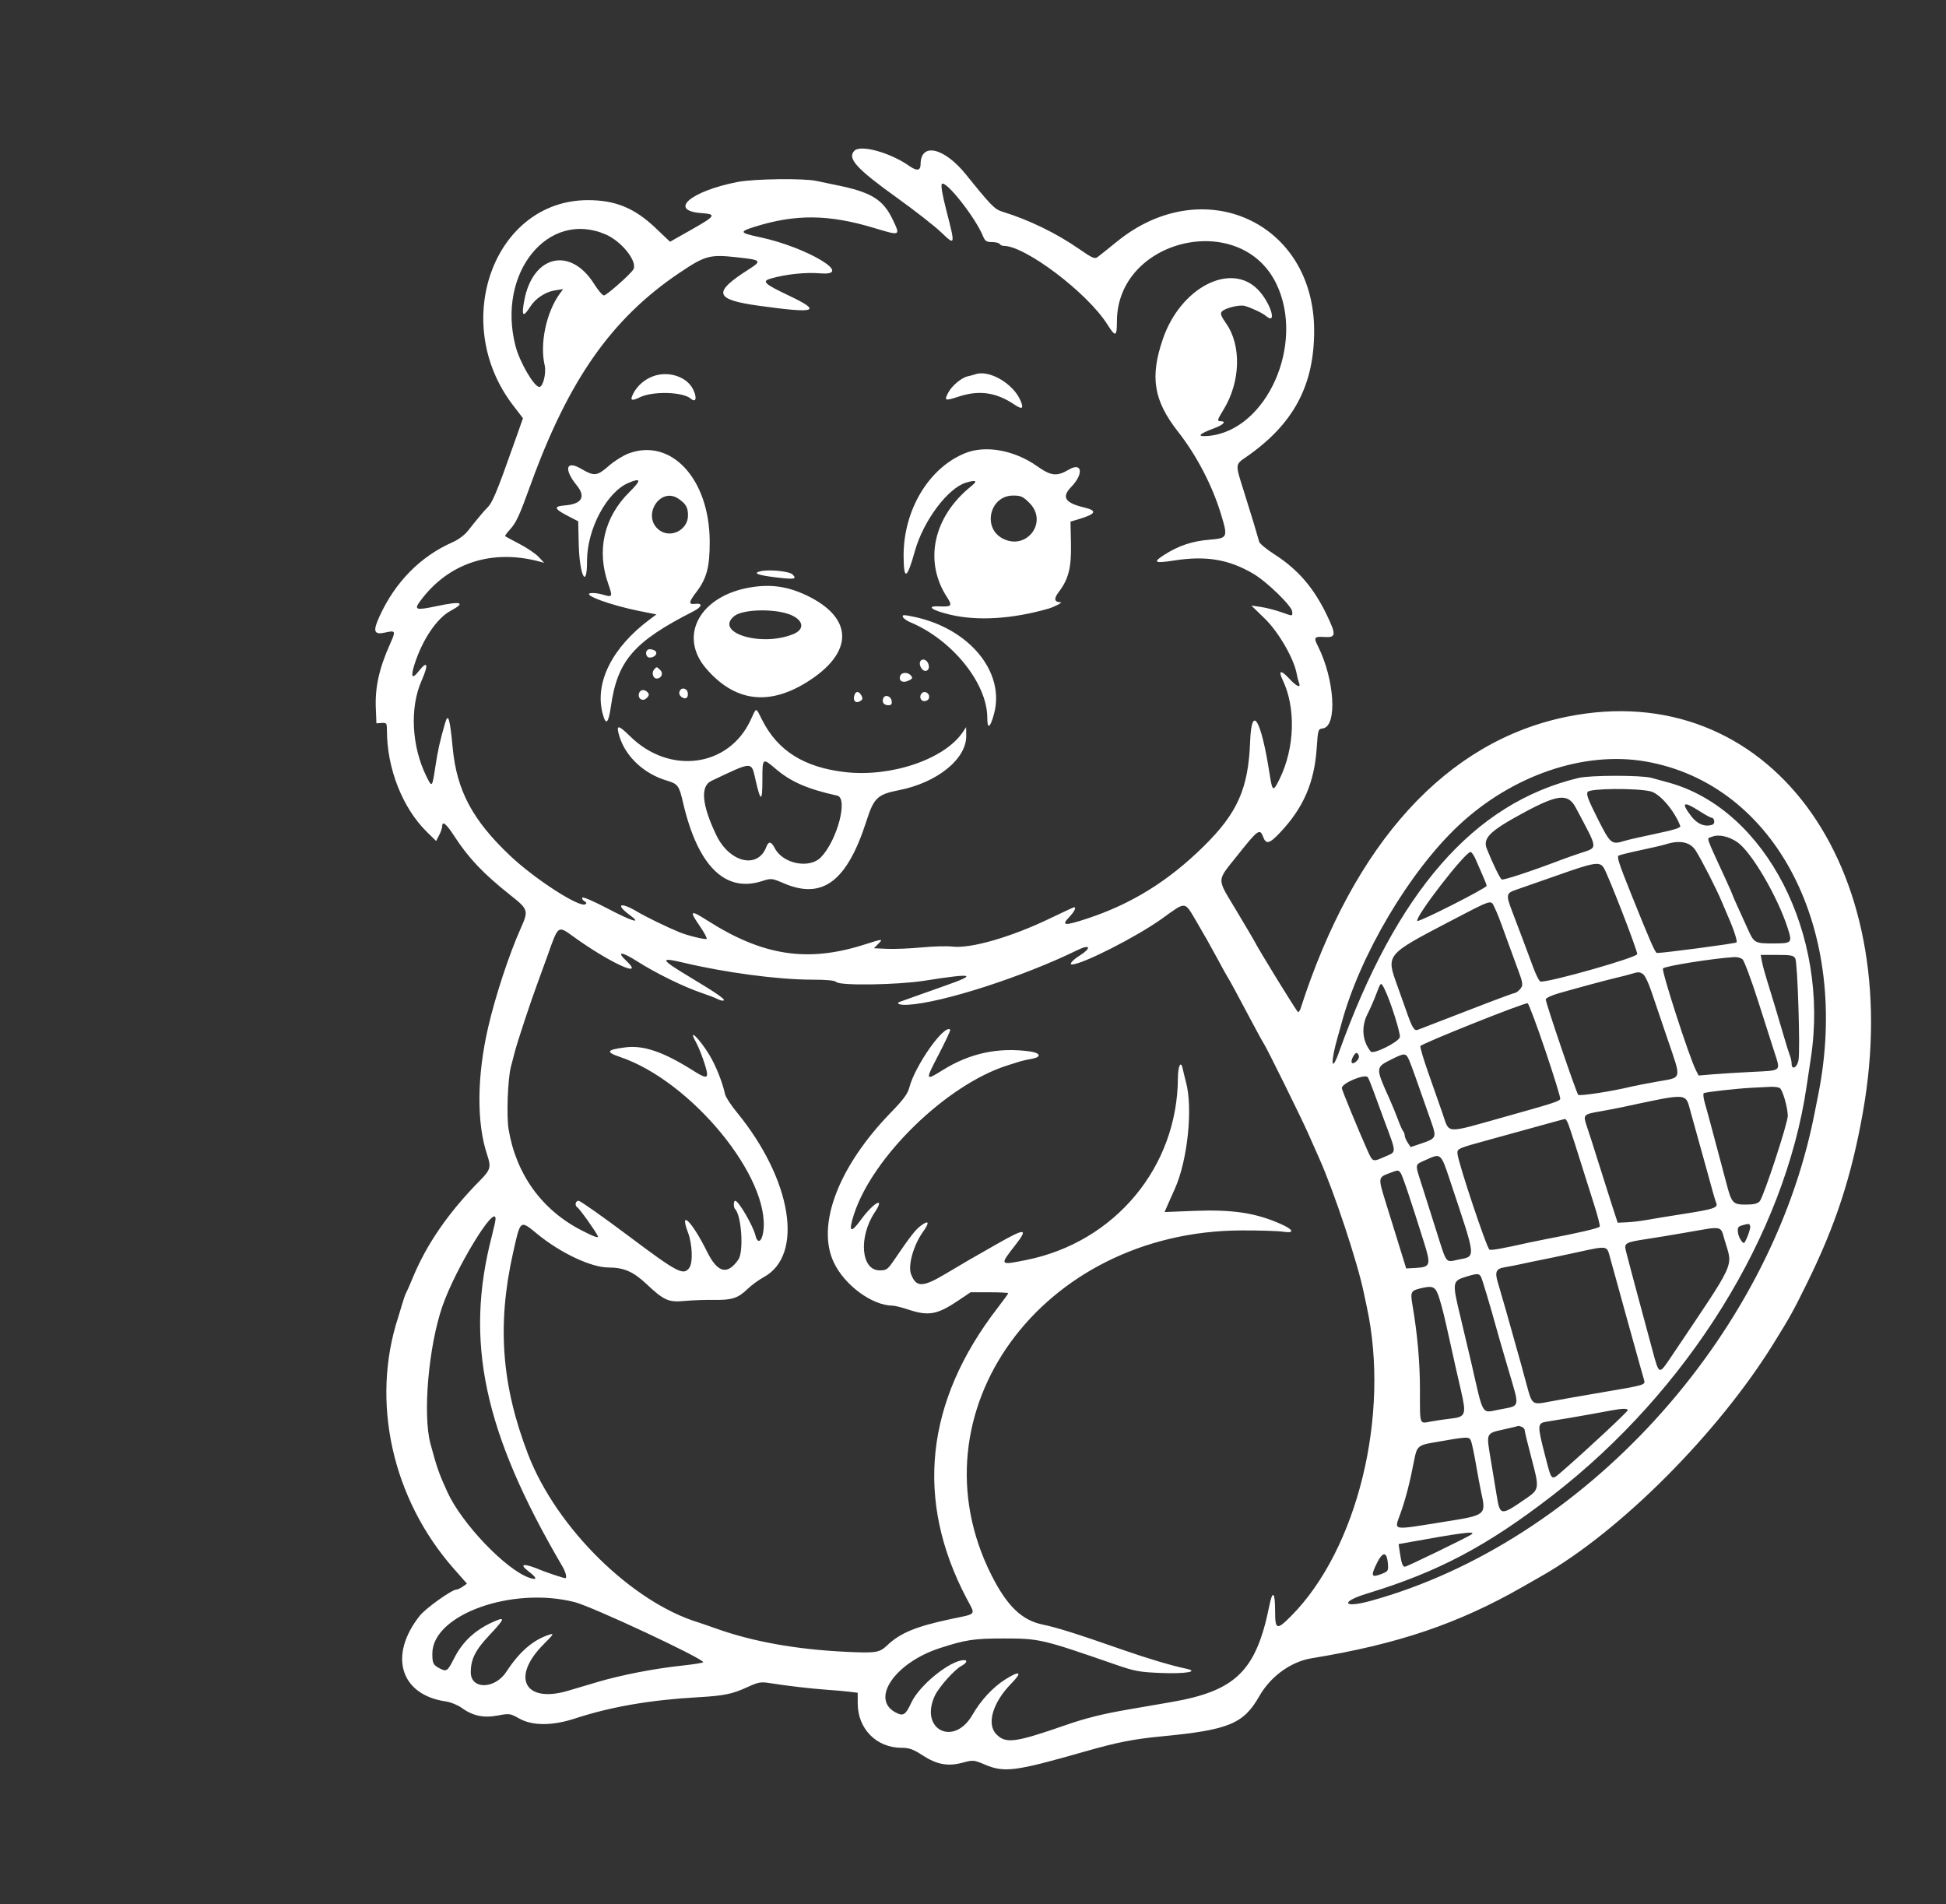 <svg id="svg" version="1.1" xmlns="http://www.w3.org/2000/svg" xmlns:xlink="http://www.w3.org/1999/xlink" width="400" height="391.435" viewBox="0, 0, 400,391.435"><rect x="0" y="0" width="400" height="391.435" fill="#333333" stroke="none"/><g id="svgg"><path id="path0" d="M175.612 30.991 C 174.104 32.553,176.042 34.680,184.485 40.736 C 188.062 43.301,192.091 46.453,193.438 47.740 C 196.380 50.552,196.390 50.511,194.534 43.291 C 193.679 39.963,193.358 38.062,193.608 37.806 C 194.392 37.003,200.399 44.589,201.986 48.388 C 202.481 49.573,202.736 49.755,203.900 49.755 C 204.638 49.755,205.352 49.931,205.485 50.147 C 205.618 50.362,205.997 50.539,206.326 50.539 C 210.757 50.539,223.505 60.189,227.573 66.623 C 229.297 69.351,229.577 69.270,229.583 66.046 C 229.613 49.111,254.896 43.096,262.314 58.259 C 268.349 70.594,260.420 88.485,248.425 89.596 C 245.854 89.834,246.315 89.234,249.657 87.992 C 251.461 87.322,252.129 86.582,250.930 86.582 C 250.122 86.582,250.176 86.352,251.488 84.220 C 254.991 78.527,255.218 71.005,252.024 66.472 C 251.029 65.060,250.798 64.451,251.112 64.072 C 251.729 63.329,254.815 62.560,255.885 62.884 C 257.397 63.341,259.504 64.344,260.210 64.942 C 262.655 67.015,261.141 62.129,258.517 59.478 C 252.893 53.796,242.654 59.141,239.037 69.648 C 236.334 77.498,237.125 82.339,242.157 88.749 C 245.919 93.542,249.162 99.750,250.928 105.538 C 252.441 110.497,252.387 110.620,248.573 110.936 C 245.019 111.231,242.236 112.169,239.276 114.068 C 236.887 115.601,237.301 115.833,241.313 115.211 C 247.904 114.188,252.567 114.966,257.613 117.928 C 260.451 119.594,265.622 124.645,265.622 125.751 C 265.622 126.705,265.852 126.701,263.258 125.794 C 262.080 125.382,260.238 124.916,259.165 124.757 L 257.214 124.468 259.995 127.170 C 262.815 129.910,265.979 135.389,266.533 138.492 C 266.648 139.138,266.862 139.976,267.008 140.353 C 267.462 141.527,266.506 141.113,264.996 139.481 C 263.273 137.619,262.686 137.743,263.655 139.766 C 266.394 145.480,266.141 153.738,263.032 160.093 C 261.683 162.849,261.544 162.774,260.949 158.962 C 259.207 147.812,257.264 144.611,256.966 152.400 C 256.594 162.134,254.378 167.115,247.344 174.031 C 240.150 181.105,232.594 185.791,223.567 188.777 C 218.840 190.341,218.069 190.294,219.744 188.544 C 220.829 187.412,221.292 186.484,220.774 186.484 C 220.672 186.484,218.422 187.526,215.774 188.800 C 207.816 192.629,199.514 195.020,195.744 194.569 C 194.637 194.436,191.792 194.514,189.422 194.741 C 187.052 194.968,183.879 195.098,182.370 195.030 L 179.628 194.907 180.509 194.025 C 181.609 192.926,181.503 192.931,177.677 194.152 C 165.973 197.890,156.781 196.475,145.353 189.177 C 141.871 186.953,141.626 187.142,143.836 190.345 C 144.745 191.663,145.383 192.848,145.252 192.979 C 145.027 193.204,141.358 192.310,139.667 191.618 C 137.056 190.549,132.762 188.459,130.930 187.365 C 127.560 185.352,126.396 185.836,129.362 188.017 C 132.131 190.053,129.996 189.432,124.766 186.680 C 122.105 185.280,119.826 184.300,119.701 184.502 C 119.576 184.703,119.765 185.031,120.120 185.230 C 120.573 185.484,120.631 185.676,120.314 185.872 C 119.100 186.622,109.874 180.654,104.790 175.830 C 97.115 168.547,93.892 162.487,93.058 153.771 C 92.468 147.609,92.128 146.470,91.507 148.580 C 90.487 152.042,89.992 154.241,89.509 157.449 C 88.834 161.932,88.821 161.947,87.653 159.588 C 84.607 153.437,84.196 145.493,86.637 139.961 C 88.157 136.514,87.891 135.629,86.043 137.990 C 84.718 139.683,84.383 139.165,85.173 136.646 C 86.773 131.553,89.764 127.093,92.605 125.563 C 95.830 123.826,94.897 123.504,89.771 124.586 C 85.428 125.503,85.024 125.368,86.431 123.471 C 92.177 115.727,101.071 112.798,110.872 115.422 L 111.851 115.685 110.720 114.474 C 110.098 113.808,108.335 112.611,106.802 111.814 C 105.270 111.017,103.940 110.301,103.848 110.223 C 103.756 110.144,104.128 109.597,104.674 109.007 C 106.104 107.462,106.649 106.296,109.111 99.510 C 116.898 78.051,125.724 65.487,139.581 56.136 C 144.945 52.516,145.866 52.266,151.518 52.889 C 156.575 53.446,156.694 53.583,153.771 55.453 C 146.440 60.142,146.866 61.579,155.962 62.842 C 167.775 64.483,169.089 64.056,162.247 60.803 C 157.005 58.310,156.480 57.802,158.543 57.221 C 161.633 56.351,165.611 55.937,168.551 56.181 C 175.844 56.786,165.904 50.817,156.179 48.752 C 152.031 47.871,151.898 47.636,154.992 46.656 C 163.469 43.969,170.339 44.031,179.738 46.879 C 185.090 48.501,185.106 48.494,183.516 45.168 C 181.496 40.945,179.076 39.477,171.691 37.998 C 170.454 37.750,168.703 37.385,167.799 37.187 C 165.201 36.617,154.931 36.753,151.616 37.401 C 141.894 39.301,137.274 43.304,144.222 43.806 C 147.335 44.031,147.110 44.382,141.998 47.274 L 137.727 49.690 134.773 46.882 C 130.434 42.757,126.493 41.134,120.834 41.140 C 101.552 41.164,92.389 66.256,105.444 83.288 L 107.496 85.966 105.899 90.485 C 101.922 101.740,101.204 103.436,99.920 104.603 C 99.582 104.911,97.470 107.454,96.205 109.078 C 95.523 109.954,94.233 110.918,93.034 111.448 C 86.422 114.372,81.262 119.596,78.031 126.636 C 76.581 129.797,76.841 130.541,79.209 130.009 C 81.325 129.534,81.383 129.668,80.200 132.313 C 77.935 137.377,77.074 141.238,77.248 145.544 L 77.375 148.678 78.452 148.604 C 79.468 148.535,79.530 148.625,79.533 150.171 C 79.546 157.957,82.734 166.068,87.705 170.959 L 89.646 172.869 90.268 171.664 C 90.611 171.002,90.891 170.187,90.891 169.853 C 90.891 168.625,91.733 169.312,93.416 171.912 C 96.309 176.384,99.390 179.622,104.938 184.019 C 108.605 186.925,108.674 187.148,107.034 190.818 C 104.642 196.172,101.827 204.727,100.339 211.166 C 98.026 221.173,97.947 230.815,100.125 237.330 C 100.985 239.905,100.840 240.436,98.678 242.627 C 92.191 249.202,87.691 255.716,84.823 262.684 C 84.202 264.192,83.582 265.602,83.445 265.818 C 83.309 266.033,82.968 267.003,82.689 267.973 C 82.410 268.942,82.037 270.176,81.860 270.715 C 76.173 288.050,80.585 308.039,93.279 322.444 L 95.987 325.517 95.115 326.128 C 94.635 326.464,94.040 326.738,93.793 326.738 C 92.872 326.738,87.484 330.589,86.284 332.105 C 79.799 340.292,82.271 348.377,91.672 349.732 C 92.640 349.871,94.086 350.459,94.885 351.038 C 97.173 352.696,99.409 353.169,102.338 352.616 C 104.726 352.166,104.864 352.186,106.760 353.252 C 109.421 354.749,113.545 354.749,118.119 353.252 C 125.547 350.822,133.549 349.434,143.389 348.867 C 148.886 348.551,150.488 348.222,153.682 346.760 C 155.851 345.766,156.409 345.662,158.102 345.936 C 161.557 346.494,166.627 347.089,169.833 347.311 C 171.557 347.431,173.717 347.622,174.633 347.735 L 176.298 347.942 176.306 350.171 C 176.326 355.374,180.181 359.256,185.328 359.256 C 186.891 359.256,187.680 359.539,189.636 360.803 C 192.598 362.718,194.832 363.125,197.886 362.307 C 200.025 361.734,200.164 361.746,202.397 362.688 C 206.464 364.403,208.616 364.126,222.919 360.039 C 229.672 358.110,232.955 357.461,238.786 356.903 C 252.581 355.583,255.603 354.338,258.853 348.636 C 261.171 344.567,265.357 341.540,269.627 340.844 C 287.320 337.959,299.759 333.746,313.026 326.143 C 314.427 325.340,316.190 324.333,316.944 323.903 C 333.084 314.715,353.152 294.583,364.571 276.124 C 368.043 270.511,368.505 269.677,371.378 263.859 C 377.296 251.872,380.565 241.886,382.921 228.599 C 391.975 177.546,363.208 139.045,322.177 147.300 C 297.380 152.289,278.332 173.139,267.318 207.346 C 267.197 207.723,266.972 208.031,266.818 208.031 C 266.601 208.031,258.661 195.121,257.786 193.346 C 257.679 193.127,256.048 190.367,254.163 187.212 C 250.002 180.249,249.974 181.342,254.455 175.696 C 258.549 170.539,258.965 170.239,259.621 171.977 C 260.247 173.635,260.908 173.471,263.142 171.107 C 267.920 166.048,270.174 160.844,270.648 153.771 C 270.903 149.969,270.940 149.849,271.890 149.727 C 274.936 149.337,274.346 139.605,270.860 132.732 C 269.996 131.029,270.161 130.803,272.171 130.930 C 274.637 131.087,274.705 130.536,272.730 126.418 C 270.052 120.833,266.798 117.055,262.026 113.988 C 260.371 112.925,258.931 111.744,258.825 111.365 C 258.220 109.192,256.724 104.265,255.577 100.668 C 253.914 95.450,253.912 95.478,256.037 94.016 C 265.818 87.287,270.126 79.322,270.123 67.973 C 270.117 45.630,247.291 35.295,229.620 49.633 C 227.811 51.101,226.017 52.535,225.633 52.820 C 225.021 53.275,224.558 53.077,221.870 51.213 C 217.100 47.904,211.523 45.194,205.969 43.485 C 204.456 43.019,203.633 42.175,198.572 35.891 C 194.063 30.293,189.226 29.201,189.226 33.780 C 189.226 35.083,188.451 35.203,186.936 34.134 C 183.018 31.368,176.890 29.668,175.612 30.991 M124.497 48.185 C 127.809 49.615,131.119 53.813,130.178 55.388 C 129.583 56.383,124.671 60.725,124.141 60.725 C 123.845 60.725,122.951 59.683,122.155 58.410 C 117.255 50.570,109.453 52.437,107.745 61.859 C 107.168 65.043,107.515 65.357,109.012 63.004 C 110.058 61.358,112.108 60.003,114.012 59.699 L 115.754 59.420 115.063 60.366 C 112.296 64.152,110.922 70.644,111.952 75.057 C 112.327 76.659,111.628 79.530,110.865 79.530 C 109.790 79.530,106.830 74.460,105.969 71.144 C 102.073 56.143,112.631 43.060,124.497 48.185 M134.243 77.337 C 132.492 77.987,131.018 79.263,130.198 80.840 C 129.427 82.323,129.743 82.519,131.524 81.657 C 134.207 80.358,140.366 80.530,141.998 81.949 C 143.083 82.892,143.330 81.701,142.415 79.933 C 141.098 77.386,137.332 76.189,134.243 77.337 M200.392 76.961 C 200.176 77.043,199.529 77.214,198.953 77.341 C 197.606 77.637,195.634 79.299,194.864 80.788 C 194.044 82.375,194.251 82.442,197.084 81.512 C 201.264 80.140,204.769 80.640,208.484 83.140 C 210.119 84.240,210.472 84.031,209.780 82.370 C 208.293 78.805,203.216 75.880,200.392 76.961 M129.089 93.254 C 128.012 93.670,126.220 94.807,125.108 95.781 C 122.721 97.871,122.131 97.933,119.480 96.370 C 116.336 94.516,115.822 96.405,118.556 99.772 C 120.484 102.146,119.578 103.625,116.032 103.892 C 113.771 104.062,113.911 104.593,116.580 105.975 L 118.850 107.150 118.959 111.848 C 119.108 118.271,120.666 121.378,120.666 115.252 C 120.666 108.772,124.726 101.140,129.174 99.260 C 131.823 98.140,131.874 98.669,129.358 101.161 C 124.152 106.319,122.587 113.122,125.024 120.010 C 125.975 122.699,125.914 122.820,123.919 122.222 C 123.081 121.971,121.962 121.831,121.432 121.911 C 119.486 122.205,125.535 124.424,131.529 125.614 L 134.931 126.290 133.577 127.298 C 125.798 133.089,122.177 140.342,123.883 146.718 C 124.551 149.216,125.069 148.729,125.585 145.118 C 126.920 135.772,130.324 131.859,142.513 125.663 C 144.335 124.737,144.521 123.922,142.865 124.122 C 141.488 124.288,141.549 123.772,143.155 121.669 C 145.272 118.896,145.905 116.478,145.880 111.263 C 145.818 98.372,137.885 89.863,129.089 93.254 M198.433 93.126 C 190.889 96.144,185.657 104.907,185.735 114.398 C 185.775 119.411,186.433 119.080,188.071 113.222 C 189.800 107.039,194.848 100.303,198.579 99.199 C 200.705 98.571,201.021 98.820,199.576 99.985 C 191.836 106.226,189.855 115.369,194.648 122.731 C 195.825 124.539,195.639 124.759,193.037 124.635 C 190.227 124.500,191.486 125.443,195.331 126.352 C 200.926 127.676,208.070 127.237,215.464 125.116 C 216.688 124.766,218.543 123.808,218.022 123.797 C 216.701 123.768,216.564 123.078,217.606 121.711 C 219.648 119.034,220.242 116.686,220.135 111.711 L 220.038 107.219 221.576 106.763 C 225.309 105.657,225.664 104.976,222.857 104.309 C 218.903 103.370,218.153 102.186,220.183 100.091 C 222.790 97.401,222.453 94.914,219.700 96.528 C 217.211 97.986,216.061 97.856,213.123 95.787 C 208.494 92.528,202.598 91.459,198.433 93.126 M139.482 102.529 C 140.994 103.571,141.404 104.289,141.418 105.915 C 141.443 108.945,137.809 110.771,135.449 108.915 C 131.828 106.066,135.705 99.925,139.482 102.529 M211.603 103.382 C 215.510 107.289,211.039 113.244,206.111 110.696 C 201.863 108.499,203.458 101.861,208.234 101.861 C 209.859 101.861,210.266 102.045,211.603 103.382 M156.415 117.394 C 154.650 117.780,155.615 118.200,159.311 118.654 C 163.328 119.148,163.886 119.056,162.898 118.068 C 162.264 117.434,158.177 117.009,156.415 117.394 M154.358 120.715 C 143.880 122.415,139.335 130.674,145.161 137.429 C 150.958 144.151,157.834 145.126,165.656 140.334 C 175.582 134.253,175.594 126.990,165.685 122.327 C 161.878 120.535,158.465 120.049,154.358 120.715 M162.684 126.449 C 165.196 127.574,165.392 129.363,163.109 130.317 C 156.579 133.045,146.744 130.084,150.909 126.644 C 152.702 125.162,159.556 125.049,162.684 126.449 M185.585 126.808 C 185.701 127.109,186.400 127.608,187.139 127.917 C 195.723 131.503,202.938 140.465,202.938 147.540 C 202.938 150.013,203.526 149.668,204.322 146.728 C 206.646 138.142,199.245 129.168,187.874 126.784 C 185.742 126.337,185.406 126.341,185.585 126.808 M133.301 133.484 C 132.507 133.769,132.711 135.162,133.547 135.162 C 134.710 135.162,135.376 134.125,134.501 133.675 C 134.110 133.473,133.570 133.388,133.301 133.484 M189.116 136.043 C 188.868 136.734,189.542 137.904,190.187 137.904 C 190.903 137.904,191.166 137.093,190.727 136.239 C 190.318 135.444,189.372 135.329,189.116 136.043 M134.419 137.658 C 133.893 138.292,134.245 139.471,134.960 139.471 C 135.947 139.471,136.416 138.431,135.735 137.750 C 134.973 136.988,134.976 136.988,134.419 137.658 M185.048 138.910 C 184.656 139.932,185.524 140.461,186.709 139.921 C 187.558 139.534,187.655 139.350,187.259 138.874 C 186.628 138.114,185.346 138.135,185.048 138.910 M139.695 142.086 C 139.524 142.532,139.674 142.960,140.114 143.282 C 140.926 143.875,141.565 143.402,141.364 142.358 C 141.179 141.397,140.031 141.210,139.695 142.086 M131.384 142.414 C 130.964 143.508,132.016 144.304,132.866 143.535 C 133.418 143.036,133.487 142.752,133.153 142.350 C 132.570 141.647,131.666 141.679,131.384 142.414 M175.656 142.801 C 175.236 143.897,175.801 144.648,176.689 144.173 C 177.331 143.829,177.404 143.601,177.072 142.981 C 176.583 142.066,175.968 141.988,175.656 142.801 M189.501 142.461 C 188.829 143.133,189.234 144.226,190.108 144.102 C 190.684 144.020,190.989 143.707,190.989 143.198 C 190.989 142.421,190.021 141.941,189.501 142.461 M181.551 143.537 C 181.234 144.363,181.679 144.956,182.616 144.956 C 183.208 144.956,183.373 144.738,183.279 144.078 C 183.133 143.054,181.886 142.664,181.551 143.537 M154.272 148.039 C 149.781 157.692,137.631 159.323,129.539 151.360 C 127.044 148.904,126.580 148.888,127.298 151.284 C 128.561 155.502,132.345 159.049,137.080 160.455 C 139.336 161.125,139.586 161.465,140.397 164.963 C 143.402 177.919,148.988 183.515,156.540 181.135 C 158.584 180.491,158.606 180.493,161.188 181.590 C 169.108 184.956,174.131 181.130,178.117 168.694 C 179.628 163.984,180.369 163.286,184.790 162.416 C 192.643 160.869,198.663 156.003,198.608 151.246 L 198.588 149.461 197.934 150.441 C 194.175 156.068,183.135 159.815,173.620 158.692 C 165.240 157.704,159.857 154.308,156.662 147.992 C 155.290 145.281,155.558 145.275,154.272 148.039 M338.282 156.522 C 365.031 161.186,380.515 191.133,373.728 225.073 C 373.512 226.151,373.143 228.002,372.908 229.187 C 363.830 274.926,325.350 317.060,281.692 329.067 C 276.011 330.629,275.399 329.255,281.015 327.545 C 295.618 323.099,305.675 317.779,319.099 307.397 C 346.949 285.858,366.852 253.826,371.346 223.310 C 371.584 221.694,371.978 219.075,372.220 217.489 C 376.107 192.080,362.978 166.491,343.193 160.912 C 342.008 160.578,340.313 160.112,339.426 159.878 C 337.299 159.316,326.866 159.330,324.491 159.898 C 302.935 165.058,287.105 183.183,275.205 216.331 C 273.591 220.825,273.460 218.283,275.028 212.929 C 275.217 212.282,275.537 211.136,275.739 210.382 C 279.483 196.408,289.715 179.118,299.851 169.638 C 310.861 159.340,325.598 154.310,338.282 156.522 M159.423 158.020 C 162.569 160.705,165.965 162.185,172.086 163.538 C 174.385 164.046,172.100 172.717,168.750 176.200 C 166.401 178.641,160.926 177.569,159.257 174.341 C 158.523 172.923,157.986 172.846,157.512 174.092 C 155.762 178.696,149.952 177.318,147.234 171.655 C 144.261 165.462,143.909 161.603,146.216 160.512 C 154.927 156.392,154.407 156.393,155.345 160.496 C 156.354 164.911,156.709 164.864,156.709 160.313 C 156.709 155.748,156.736 155.726,159.423 158.020 M339.252 162.654 C 341.156 163.094,344.147 166.564,345.371 169.754 C 345.520 170.141,344.235 170.555,340.366 171.365 C 337.504 171.965,334.650 172.614,334.026 172.809 C 331.225 173.683,331.059 173.548,328.378 168.227 C 326.395 164.290,325.996 163.204,326.369 162.755 C 326.962 162.040,336.276 161.968,339.252 162.654 M323.902 166.014 C 328.641 174.979,328.579 174.081,324.554 175.444 C 323.246 175.887,321.483 176.513,320.637 176.836 C 314.818 179.056,308.991 180.972,308.667 180.772 C 308.312 180.553,306.787 177.401,305.616 174.466 C 304.744 172.279,306.217 170.825,313.065 167.114 C 320.222 163.236,322.321 163.023,323.902 166.014 M349.292 166.699 C 350.471 167.453,351.589 168.071,351.778 168.071 C 352.382 168.071,352.603 169.268,352.039 169.484 C 350.521 170.067,348.896 169.428,347.617 167.746 C 345.465 164.917,345.992 164.588,349.292 166.699 M357.101 173.100 C 359.987 175.077,365.381 184.273,367.463 190.769 C 368.442 193.821,368.355 193.913,364.479 193.922 C 360.779 193.929,360.541 193.804,359.379 191.230 C 358.833 190.020,357.877 187.916,357.254 186.554 C 356.631 185.193,356.121 184.018,356.121 183.945 C 356.121 183.871,355.529 182.517,354.804 180.936 C 350.352 171.221,350.756 172.468,351.910 171.988 C 353.226 171.440,355.338 171.892,357.101 173.100 M348.548 174.829 C 349.787 176.784,352.872 182.827,353.906 185.325 C 354.303 186.286,354.862 187.600,355.147 188.247 C 356.392 191.069,357.199 193.550,356.926 193.718 C 356.537 193.959,342.103 195.873,340.601 195.883 C 340.235 195.886,339.227 193.594,335.351 183.937 C 332.707 177.351,332.299 176.091,332.734 175.855 C 332.992 175.714,335.054 175.207,337.316 174.729 C 339.579 174.250,341.871 173.716,342.409 173.542 C 345.281 172.614,347.430 173.065,348.548 174.829 M303.390 176.787 C 303.776 177.703,304.427 179.200,304.837 180.113 C 305.247 181.027,305.581 181.908,305.579 182.072 C 305.574 182.547,291.546 189.651,291.323 189.291 C 290.823 188.481,301.144 175.122,302.271 175.122 C 302.501 175.122,303.005 175.872,303.390 176.787 M329.643 178.355 C 330.496 179.672,336.533 195.226,336.533 196.109 C 336.533 196.788,318.940 201.806,316.685 201.770 C 316.434 201.766,315.758 200.485,315.182 198.923 C 313.774 195.107,312.145 190.773,310.910 187.557 C 309.492 183.866,309.542 183.586,311.753 182.846 C 312.777 182.504,316.611 181.164,320.274 179.869 C 327.727 177.233,328.803 177.059,329.643 178.355 M307.136 186.386 C 307.863 187.921,308.112 188.560,309.694 192.948 C 310.470 195.103,311.437 197.747,311.843 198.825 C 313.102 202.167,313.150 202.544,312.413 203.358 C 312.037 203.774,311.550 204.114,311.331 204.114 C 311.111 204.114,306.687 205.765,301.499 207.784 C 296.311 209.802,291.758 211.560,291.381 211.689 C 290.670 211.933,290.229 211.167,288.957 207.485 C 288.652 206.600,287.861 204.378,287.200 202.547 C 284.904 196.186,284.829 196.277,298.114 189.334 C 306.741 184.825,306.443 184.922,307.136 186.386 M246.067 189.649 C 247.271 191.679,249.104 194.927,250.141 196.866 C 251.178 198.805,252.151 200.568,252.303 200.784 C 252.622 201.235,254.435 204.580,257.401 210.186 C 258.541 212.341,259.605 214.280,259.765 214.496 C 260.289 215.199,267.443 229.690,268.953 233.105 C 269.762 234.936,270.767 237.203,271.186 238.141 C 274.214 244.925,279.023 259.416,280.306 265.622 C 280.462 266.376,280.743 267.698,280.931 268.560 C 285.782 290.816,279.034 318.439,265.394 332.162 C 262.419 335.156,262.096 335.047,262.096 331.048 C 262.096 327.224,261.575 326.748,260.926 329.979 C 258.221 343.448,254.034 347.568,240.715 349.862 C 236.853 350.527,232.811 351.225,231.734 351.412 C 226.542 352.313,223.132 353.167,219.001 354.602 C 208.641 358.200,206.773 358.449,204.818 356.495 C 202.735 354.411,204.047 349.931,207.882 346.033 C 210.226 343.651,209.680 343.282,206.639 345.196 C 204.096 346.796,201.617 349.470,199.877 352.491 C 196.036 359.157,188.884 355.450,192.182 348.501 C 193.017 346.740,196.191 343.190,197.608 342.432 C 198.670 341.863,198.965 341.234,198.168 341.234 C 195.363 341.234,189.022 346.332,187.336 349.943 C 186.128 352.530,185.688 352.812,184.120 352.001 C 178.836 349.268,183.951 341.772,193.144 338.777 C 198.456 337.046,200.194 336.782,206.268 336.782 C 213.646 336.782,214.142 336.897,229.187 342.112 C 233.256 343.522,234.171 343.693,238.633 343.875 C 243.611 344.078,246.599 343.583,243.873 343.007 C 240.801 342.358,235.938 340.915,230.950 339.172 C 221.323 335.809,217.312 334.543,214.300 333.917 C 210.025 333.028,206.994 330.105,203.811 323.800 C 186.933 290.377,214.033 253.022,255.240 252.908 C 258.903 252.898,262.730 253.017,263.745 253.173 C 266.216 253.554,265.929 252.755,263.157 251.538 C 258.016 249.282,253.332 248.583,245.414 248.893 L 239.379 249.128 239.922 247.875 C 240.221 247.185,240.926 245.599,241.489 244.351 C 244.091 238.580,245.225 227.889,243.803 222.527 C 243.546 221.557,243.225 220.244,243.090 219.609 C 242.729 217.908,242.130 219.105,242.119 221.548 C 242.042 239.865,229.183 255.317,210.971 258.981 C 205.433 260.095,205.438 260.101,208.624 256.024 C 211.443 252.414,210.813 252.350,205.003 255.654 C 199.041 259.045,198.721 259.230,194.331 261.845 C 189.637 264.640,188.313 264.650,187.267 261.898 C 186.587 260.110,187.774 255.913,189.732 253.184 C 191.131 251.232,190.945 250.701,189.290 251.925 C 188.174 252.750,187.154 254.060,183.811 258.962 C 182.445 260.964,182.231 261.117,180.789 261.117 C 176.989 261.117,176.428 254.280,179.810 249.185 C 182.077 245.768,179.552 247.155,176.920 250.771 C 174.841 253.629,174.360 253.243,175.518 249.646 C 179.342 237.763,194.572 222.962,207.052 218.998 C 207.914 218.724,209.060 218.362,209.598 218.192 C 210.137 218.023,211.239 217.775,212.047 217.642 C 214.130 217.297,213.930 216.422,211.699 216.116 C 205.182 215.223,199.324 216.482,193.732 219.979 C 190.165 222.209,190.145 222.129,192.927 216.785 C 194.345 214.059,195.423 211.747,195.321 211.645 C 194.122 210.445,188.094 218.986,186.893 223.586 C 186.567 224.836,185.657 226.063,183.114 228.679 C 172.335 239.768,167.752 251.802,171.385 259.480 C 173.608 264.180,179.246 268.326,183.477 268.374 C 183.946 268.379,185.370 268.732,186.643 269.158 C 190.843 270.563,192.643 270.241,197.009 267.301 L 199.503 265.622 203.376 265.622 C 205.505 265.622,207.248 265.707,207.248 265.812 C 207.248 265.916,206.275 267.261,205.086 268.799 C 190.164 288.113,188.014 308.357,198.730 328.637 C 200.548 332.078,200.898 331.633,195.458 332.786 C 188.303 334.301,185.060 335.639,182.370 338.182 C 180.751 339.713,180.080 339.819,173.869 339.522 C 163.620 339.033,154.729 337.435,147.111 334.712 C 145.602 334.173,144.021 333.626,143.596 333.497 C 129.874 329.323,114.382 314.060,108.569 298.986 C 103.091 284.781,102.150 272.325,105.442 257.591 C 107.005 250.596,106.859 250.711,110.461 253.657 C 115.238 257.566,121.540 260.529,125.074 260.529 C 128.204 260.529,130.165 261.374,132.818 263.865 C 136.510 267.333,137.390 267.722,140.804 267.399 C 142.333 267.255,144.998 267.159,146.726 267.188 C 150.446 267.248,151.709 266.840,153.660 264.944 C 154.461 264.166,155.954 263.075,156.978 262.519 C 165.314 257.994,162.780 242.441,151.456 228.626 C 150.243 227.146,149.154 225.477,149.036 224.917 C 148.529 222.517,147.140 219.031,145.819 216.846 C 143.797 213.499,141.294 211.072,143.003 214.115 C 143.876 215.669,145.348 219.835,145.348 220.752 C 145.348 221.638,144.754 221.495,142.489 220.065 C 136.381 216.209,132.319 214.810,128.583 215.276 C 124.682 215.762,124.408 216.230,127.428 217.248 C 142.077 222.182,158.419 242.078,156.899 253.130 C 156.604 255.277,155.715 255.739,155.290 253.967 C 154.810 251.963,151.814 246.819,151.126 246.818 C 150.758 246.817,150.738 248.159,151.101 248.522 C 152.427 249.848,152.903 257.285,151.766 258.908 C 149.483 262.167,147.489 261.647,145.307 257.222 C 142.314 251.155,139.566 248.389,141.399 253.289 C 142.327 255.769,142.467 259.575,141.668 260.627 C 140.456 262.224,139.263 261.595,129.218 254.064 C 123.902 250.078,119.274 246.817,118.934 246.817 C 118.270 246.817,118.081 247.801,118.675 248.168 C 119.159 248.468,122.567 253.262,122.885 254.092 C 123.065 254.559,122.062 254.197,119.454 252.850 C 111.350 248.667,106.083 241.348,104.542 232.125 C 104.088 229.415,104.370 221.728,105.012 219.289 C 105.252 218.377,105.608 217.013,105.803 216.259 C 106.351 214.133,109.086 205.853,110.462 202.155 C 111.143 200.323,112.113 197.654,112.618 196.224 C 114.759 190.156,114.684 190.211,117.783 192.459 C 125.248 197.874,132.847 201.352,128.697 197.453 C 126.627 195.509,127.818 195.576,130.950 197.582 C 134.703 199.984,140.526 202.844,144.172 204.075 C 145.573 204.547,147.025 205.102,147.399 205.307 C 147.773 205.513,148.296 205.681,148.561 205.681 C 149.518 205.681,147.748 204.405,142.041 200.980 C 135.668 197.157,135.428 196.674,140.493 197.877 C 149.078 199.916,159.874 201.351,166.719 201.363 C 169.963 201.369,171.593 201.524,171.931 201.861 C 172.704 202.632,184.493 202.450,190.010 201.583 C 200.287 199.967,201.131 200.214,193.928 202.727 C 191.665 203.517,188.932 204.488,187.855 204.885 C 186.778 205.282,185.562 205.715,185.155 205.849 C 183.969 206.236,184.791 206.624,186.592 206.528 C 193.596 206.152,210.278 200.773,221.510 195.269 C 224.112 193.993,224.429 194.838,221.939 196.412 C 220.447 197.354,219.683 198.237,220.358 198.237 C 222.457 198.237,233.634 192.553,238.786 188.867 C 243.946 185.173,243.377 185.112,246.067 189.649 M369.022 197.009 C 369.496 197.896,370.062 215.898,369.679 217.939 C 369.392 219.468,368.266 220.017,368.266 218.628 C 368.266 218.207,368.106 217.458,367.911 216.963 C 367.715 216.468,367.171 214.740,366.702 213.124 C 365.641 209.466,364.071 204.244,363.131 201.248 C 362.738 199.996,362.302 198.365,362.163 197.625 L 361.911 196.278 365.271 196.278 C 368.148 196.278,368.687 196.383,369.022 197.009 M358.161 197.160 C 358.503 197.429,359.967 201.352,361.413 205.877 C 362.860 210.402,364.376 215.147,364.783 216.421 C 366.003 220.236,366.251 220.020,360.333 220.312 C 357.478 220.454,353.793 220.681,352.144 220.818 L 349.145 221.067 348.573 219.936 C 347.183 217.187,341.448 199.433,341.828 199.053 C 342.340 198.541,352.342 196.958,356.536 196.726 C 357.088 196.695,357.819 196.890,358.161 197.160 M337.800 200.294 C 338.149 200.563,338.877 202.106,339.419 203.722 C 339.960 205.338,341.481 209.815,342.797 213.672 C 345.656 222.045,345.803 221.412,340.788 222.293 C 338.555 222.685,336.112 223.157,335.357 223.342 C 331.399 224.311,324.700 225.344,324.399 225.033 C 324.009 224.627,317.728 206.167,317.728 205.425 C 317.728 205.150,318.904 204.593,320.372 204.172 C 324.606 202.958,330.299 201.428,332.419 200.934 C 333.497 200.684,334.819 200.340,335.357 200.172 C 336.770 199.731,337.092 199.747,337.800 200.294 M284.564 203.232 C 285.736 205.534,287.954 212.505,287.734 213.198 C 287.402 214.243,282.274 216.776,281.762 216.147 C 280.009 213.994,279.758 211.065,281.099 208.418 C 281.639 207.353,282.445 205.507,282.890 204.318 C 283.827 201.815,283.838 201.808,284.564 203.232 M317.632 215.894 C 319.410 221.158,320.795 225.651,320.710 225.878 C 320.524 226.371,319.278 226.772,309.109 229.616 C 296.773 233.067,298.003 233.147,296.490 228.795 C 295.854 226.964,294.540 223.216,293.570 220.467 C 292.601 217.718,291.875 215.268,291.956 215.022 C 292.120 214.532,313.376 206.042,314.006 206.216 C 314.221 206.275,315.853 210.631,317.632 215.894 M279.334 217.213 C 279.334 217.852,278.231 218.812,277.890 218.471 C 277.505 218.086,278.501 216.182,278.944 216.455 C 279.158 216.588,279.334 216.929,279.334 217.213 M289.703 218.052 C 290.219 219.285,291.007 221.490,294.284 230.868 C 295.293 233.755,295.166 234.022,292.316 234.984 L 289.958 235.780 289.347 234.848 C 289.011 234.335,288.737 233.681,288.737 233.393 C 288.737 233.105,288.589 232.702,288.410 232.498 C 288.230 232.293,287.762 231.244,287.370 230.167 C 286.978 229.089,286.183 227.150,285.602 225.857 C 282.676 219.341,282.671 219.406,286.194 217.661 C 288.776 216.381,289.016 216.407,289.703 218.052 M281.166 221.450 C 281.338 221.719,281.861 222.997,282.329 224.290 C 282.797 225.583,283.736 228.139,284.416 229.971 C 287.163 237.372,287.150 236.648,284.557 237.795 C 282.124 238.871,282.167 238.889,281.026 236.337 C 279.245 232.356,275.808 224.007,275.808 223.661 C 275.808 222.618,280.641 220.623,281.166 221.450 M365.837 223.645 C 366.424 224.018,367.471 227.664,367.478 229.360 C 367.484 230.872,362.502 246.028,361.708 246.915 C 361.256 247.419,360.489 247.600,358.813 247.600 C 356.187 247.600,355.923 247.301,354.829 243.095 C 354.493 241.802,353.954 239.775,353.631 238.590 C 353.308 237.405,352.579 234.672,352.011 232.517 C 351.443 230.362,350.735 227.766,350.439 226.747 C 350.143 225.728,350.042 224.807,350.215 224.700 C 350.605 224.459,357.067 223.734,360.235 223.576 C 361.528 223.511,363.203 223.428,363.957 223.391 C 364.711 223.353,365.557 223.468,365.837 223.645 M347.497 228.501 C 349.223 234.695,349.926 237.226,350.246 238.394 C 352.093 245.140,352.542 246.715,352.783 247.297 C 353.176 248.243,352.207 248.559,345.935 249.534 C 343.026 249.986,339.677 250.535,338.492 250.754 C 337.307 250.972,335.476 251.190,334.425 251.237 L 332.512 251.322 331.240 247.405 C 330.541 245.250,329.311 241.371,328.508 238.786 C 327.705 236.200,326.697 233.053,326.266 231.793 C 325.344 229.089,325.360 229.069,328.893 228.444 C 330.402 228.178,332.429 227.791,333.399 227.584 C 347.259 224.625,346.401 224.569,347.497 228.501 M322.364 231.048 C 322.717 231.951,324.606 237.809,325.995 242.311 C 326.194 242.958,326.947 245.338,327.668 247.600 C 328.388 249.863,328.913 251.890,328.833 252.106 C 328.708 252.441,324.519 253.422,317.728 254.706 C 316.758 254.889,315.260 255.195,314.398 255.386 C 308.522 256.687,306.608 257.029,306.163 256.858 C 305.622 256.651,299.708 238.920,299.584 237.135 C 299.511 236.083,299.571 236.057,306.366 234.197 C 310.137 233.166,315.073 231.804,317.336 231.171 C 319.598 230.539,321.560 230.010,321.696 229.996 C 321.831 229.982,322.132 230.455,322.364 231.048 M298.003 242.507 C 303.578 259.284,303.465 258.119,299.595 258.949 C 297.132 259.477,297.378 259.797,295.386 253.477 C 294.469 250.568,293.126 246.329,292.403 244.057 C 290.778 238.957,290.707 239.502,293.144 238.389 C 296.169 237.007,296.178 237.015,298.003 242.507 M287.866 241.038 C 288.244 241.499,289.793 246.090,292.698 255.355 C 294.172 260.059,294.042 260.450,290.939 260.621 L 289.044 260.725 287.287 255.044 C 286.321 251.920,285.173 248.217,284.736 246.817 C 283.306 242.231,283.328 242.006,285.276 241.258 C 287.394 240.445,287.381 240.446,287.866 241.038 M101.861 250.546 C 101.861 250.873,101.528 252.416,101.121 253.974 C 95.451 275.696,99.426 294.366,115.597 321.962 C 116.304 323.169,116.594 324.388,116.174 324.388 C 115.907 324.388,112.372 323.228,111.459 322.841 C 107.735 321.260,106.467 321.327,108.646 322.989 C 110.428 324.348,110.496 324.877,108.815 324.307 C 104.003 322.677,94.893 313.145,91.950 306.660 C 90.191 302.785,89.839 301.782,88.483 296.768 C 86.864 290.782,88.087 276.720,90.944 268.469 C 93.615 260.759,101.861 247.220,101.861 250.546 M359.751 252.008 C 359.887 252.401,359.118 254.620,358.572 255.413 C 358.286 255.828,357.349 254.353,357.231 253.300 C 357.124 252.349,357.274 252.096,358.080 251.870 C 359.515 251.469,359.567 251.473,359.751 252.008 M354.513 254.946 C 356.188 260.657,357.134 258.599,343.505 278.885 C 340.973 282.654,341.043 282.678,339.664 277.543 C 338.725 274.045,338.031 271.471,336.872 267.189 C 335.881 263.527,334.625 258.787,334.191 257.078 C 333.796 255.518,334.149 255.323,338.543 254.669 C 340.131 254.433,343.810 253.825,346.719 253.318 C 354.292 251.997,353.606 251.854,354.513 254.946 M330.915 258.374 C 331.210 259.452,331.624 260.950,331.837 261.704 C 332.049 262.458,333.193 266.601,334.379 270.911 C 335.565 275.220,336.816 279.716,337.158 280.901 C 337.500 282.086,337.859 283.350,337.956 283.708 C 338.214 284.668,338.080 284.706,329.416 286.173 C 325.034 286.915,320.127 287.781,318.511 288.097 C 314.929 288.798,314.923 288.793,313.800 284.623 C 312.777 280.822,312.315 279.148,311.829 277.473 C 311.626 276.773,311.306 275.627,311.119 274.927 C 310.665 273.225,308.424 265.394,307.887 263.630 C 307.216 261.429,307.517 260.761,309.310 260.477 C 310.169 260.340,311.753 260.031,312.831 259.789 C 313.908 259.547,315.671 259.180,316.748 258.973 C 317.826 258.766,321.087 258.078,323.996 257.444 C 330.504 256.026,330.264 255.994,330.915 258.374 M304.446 262.511 C 304.696 262.997,306.398 268.691,307.601 273.066 C 308.053 274.713,308.248 275.383,310.098 281.685 C 312.410 289.556,312.568 288.877,308.235 289.716 C 304.444 290.451,305.002 291.373,302.427 280.118 C 301.959 278.071,300.967 273.882,300.224 270.809 C 298.473 263.576,298.508 263.294,301.273 262.446 C 303.696 261.703,304.034 261.710,304.446 262.511 M295.893 266.993 C 296.539 269.105,296.892 270.561,298.220 276.592 C 299.018 280.216,299.241 281.204,300.247 285.569 C 301.468 290.864,301.329 291.242,298.023 291.614 C 296.902 291.740,295.148 291.998,294.126 292.186 C 291.714 292.631,291.871 293.073,291.871 285.816 C 291.871 280.045,291.368 274.313,290.323 268.181 C 289.880 265.575,290.015 265.294,291.932 264.828 C 294.648 264.169,295.105 264.419,295.893 266.993 M334.574 289.869 C 334.574 290.185,325.840 298.317,321.110 302.406 C 318.800 304.403,318.982 304.569,317.592 299.193 C 315.966 292.906,315.984 292.524,317.924 292.216 C 321.216 291.694,324.672 291.110,326.934 290.694 C 328.227 290.456,330.078 290.115,331.048 289.937 C 333.514 289.483,334.574 289.462,334.574 289.869 M312.799 293.284 C 313.139 293.415,313.418 293.754,313.418 294.039 C 313.418 294.323,314.043 296.904,314.808 299.774 C 316.440 305.907,316.411 306.131,313.720 307.985 C 308.387 311.659,308.337 311.652,307.605 307.150 C 307.377 305.749,306.837 302.489,306.404 299.905 C 305.488 294.438,305.392 294.645,309.225 293.781 C 310.777 293.432,312.077 293.123,312.113 293.096 C 312.149 293.068,312.458 293.153,312.799 293.284 M302.399 296.278 C 302.577 296.763,303.027 298.923,303.399 301.077 C 303.771 303.232,304.238 305.734,304.437 306.638 C 305.495 311.437,305.509 311.425,296.964 312.782 C 285.695 314.571,286.573 314.745,287.901 310.984 C 288.982 307.921,289.815 304.664,290.704 300.030 C 291.219 297.345,291.538 297.049,294.474 296.533 C 301.960 295.217,302.010 295.216,302.399 296.278 M302.449 315.402 C 301.520 316.040,289.165 322.037,288.777 322.037 C 288.321 322.037,288.075 321.353,287.748 319.174 L 287.480 317.387 288.794 317.148 C 300.440 315.029,303.572 314.629,302.449 315.402 M285.283 321.424 C 285.400 322.885,285.329 322.996,283.929 323.537 C 282.023 324.274,281.788 323.980,282.688 321.984 C 284.096 318.861,285.060 318.653,285.283 321.424 M118.119 329.308 C 121.720 330.223,144.481 340.862,144.546 341.660 C 144.556 341.787,142.493 342.114,139.961 342.387 C 134.384 342.988,127.579 344.316,122.821 345.731 C 120.881 346.308,118.149 347.118,116.750 347.533 C 107.826 350.174,104.978 344.749,111.736 337.983 C 113.796 335.921,113.949 335.666,112.929 335.994 C 109.582 337.067,106.789 339.478,104.069 343.642 C 101.718 347.240,96.768 347.311,96.768 343.747 C 96.768 341.049,97.701 339.181,100.575 336.126 C 103.880 332.613,103.984 332.176,101.218 333.442 C 97.571 335.111,95.056 337.477,93.353 340.842 C 92.005 343.507,91.790 343.664,90.450 342.971 C 89.035 342.240,88.867 341.913,88.867 339.891 C 88.867 331.916,105.170 326.018,118.119 329.308 " stroke="none" fill="#ffffff" fill-rule="evenodd"></path><path id="path1" d="M0.000 195.886 L 0.000 391.773 200.000 391.773 L 400.000 391.773 400.000 195.886 L 400.000 0.000 200.000 0.000 L 0.000 0.000 0.000 195.886 M183.355 32.122 C 184.752 32.825,186.364 33.730,186.936 34.134 C 188.451 35.203,189.226 35.083,189.226 33.780 C 189.226 29.201,194.063 30.293,198.572 35.891 C 203.633 42.175,204.456 43.019,205.969 43.485 C 211.523 45.194,217.100 47.904,221.870 51.213 C 224.558 53.077,225.021 53.275,225.633 52.820 C 226.017 52.535,227.811 51.101,229.620 49.633 C 252.396 31.152,279.961 54.728,267.156 81.737 C 264.914 86.466,261.450 90.292,256.037 94.016 C 253.912 95.478,253.914 95.450,255.577 100.668 C 256.724 104.265,258.220 109.192,258.825 111.365 C 258.931 111.744,260.371 112.925,262.026 113.988 C 266.798 117.055,270.052 120.833,272.730 126.418 C 274.705 130.536,274.637 131.087,272.171 130.930 C 270.161 130.803,269.996 131.029,270.860 132.732 C 274.346 139.605,274.936 149.337,271.890 149.727 C 270.940 149.849,270.903 149.969,270.648 153.771 C 270.174 160.844,267.920 166.048,263.142 171.107 C 260.908 173.471,260.247 173.635,259.621 171.977 C 258.965 170.239,258.549 170.539,254.455 175.696 C 249.974 181.342,250.002 180.249,254.163 187.212 C 256.048 190.367,257.679 193.127,257.786 193.346 C 258.661 195.121,266.601 208.031,266.818 208.031 C 266.972 208.031,267.197 207.723,267.318 207.346 C 278.332 173.139,297.380 152.289,322.177 147.300 C 356.376 140.420,384.721 168.046,384.721 208.258 C 384.721 217.193,383.611 226.363,381.240 237.023 C 380.262 241.420,377.949 248.641,375.718 254.261 C 364.924 281.460,340.347 310.581,316.944 323.903 C 316.190 324.333,314.427 325.340,313.026 326.143 C 299.759 333.746,287.320 337.959,269.627 340.844 C 265.357 341.540,261.171 344.567,258.853 348.636 C 255.603 354.338,252.581 355.583,238.786 356.903 C 232.955 357.461,229.672 358.110,222.919 360.039 C 208.616 364.126,206.464 364.403,202.397 362.688 C 200.164 361.746,200.025 361.734,197.886 362.307 C 194.832 363.125,192.598 362.718,189.636 360.803 C 187.680 359.539,186.891 359.256,185.328 359.256 C 180.181 359.256,176.326 355.374,176.306 350.171 L 176.298 347.942 174.633 347.735 C 173.717 347.622,171.557 347.431,169.833 347.311 C 166.627 347.089,161.557 346.494,158.102 345.936 C 156.409 345.662,155.851 345.766,153.682 346.760 C 150.488 348.222,148.886 348.551,143.389 348.867 C 133.549 349.434,125.547 350.822,118.119 353.252 C 113.545 354.749,109.421 354.749,106.760 353.252 C 104.864 352.186,104.726 352.166,102.338 352.616 C 99.409 353.169,97.173 352.696,94.885 351.038 C 94.086 350.459,92.640 349.871,91.672 349.732 C 82.271 348.377,79.799 340.292,86.284 332.105 C 87.484 330.589,92.872 326.738,93.793 326.738 C 94.040 326.738,94.635 326.464,95.115 326.128 L 95.987 325.517 93.279 322.444 C 80.585 308.039,76.173 288.050,81.860 270.715 C 82.037 270.176,82.410 268.942,82.689 267.973 C 82.968 267.003,83.309 266.033,83.445 265.818 C 83.582 265.602,84.202 264.192,84.823 262.684 C 87.691 255.716,92.191 249.202,98.678 242.627 C 100.840 240.436,100.985 239.905,100.125 237.330 C 97.947 230.815,98.026 221.173,100.339 211.166 C 101.827 204.727,104.642 196.172,107.034 190.818 C 108.674 187.148,108.605 186.925,104.938 184.019 C 99.390 179.622,96.309 176.384,93.416 171.912 C 91.733 169.312,90.891 168.625,90.891 169.853 C 90.891 170.187,90.611 171.002,90.268 171.664 L 89.646 172.869 87.705 170.959 C 82.734 166.068,79.546 157.957,79.533 150.171 C 79.530 148.625,79.468 148.535,78.452 148.604 L 77.375 148.678 77.248 145.544 C 77.074 141.238,77.935 137.377,80.200 132.313 C 81.383 129.668,81.325 129.534,79.209 130.009 C 76.841 130.541,76.581 129.797,78.031 126.636 C 81.262 119.596,86.422 114.372,93.034 111.448 C 94.233 110.918,95.523 109.954,96.205 109.078 C 97.470 107.454,99.582 104.911,99.920 104.603 C 101.204 103.436,101.922 101.740,105.899 90.485 L 107.496 85.966 105.444 83.288 C 92.389 66.256,101.552 41.164,120.834 41.140 C 126.493 41.134,130.434 42.757,134.773 46.882 L 137.727 49.690 141.998 47.274 C 147.110 44.382,147.335 44.031,144.222 43.806 C 137.274 43.304,141.894 39.301,151.616 37.401 C 154.931 36.753,165.201 36.617,167.799 37.187 C 168.703 37.385,170.454 37.750,171.691 37.998 C 179.076 39.477,181.496 40.945,183.516 45.168 C 185.106 48.494,185.090 48.501,179.738 46.879 C 170.339 44.031,163.469 43.969,154.992 46.656 C 151.898 47.636,152.031 47.871,156.179 48.752 C 161.668 49.918,166.076 51.707,169.517 54.166 C 172.238 56.111,172.065 56.472,168.551 56.181 C 165.611 55.937,161.633 56.351,158.543 57.221 C 156.480 57.802,157.005 58.310,162.247 60.803 C 169.089 64.056,167.775 64.483,155.962 62.842 C 146.866 61.579,146.440 60.142,153.771 55.453 C 156.694 53.583,156.575 53.446,151.518 52.889 C 145.866 52.266,144.945 52.516,139.581 56.136 C 125.724 65.487,116.898 78.051,109.111 99.510 C 106.649 106.296,106.104 107.462,104.674 109.007 C 104.128 109.597,103.756 110.144,103.848 110.223 C 103.940 110.301,105.270 111.017,106.802 111.814 C 108.335 112.611,110.098 113.808,110.720 114.474 L 111.851 115.685 110.872 115.422 C 101.071 112.798,92.177 115.727,86.431 123.471 C 85.024 125.368,85.428 125.503,89.771 124.586 C 94.897 123.504,95.830 123.826,92.605 125.563 C 89.764 127.093,86.773 131.553,85.173 136.646 C 84.383 139.165,84.718 139.683,86.043 137.990 C 87.891 135.629,88.157 136.514,86.637 139.961 C 84.196 145.493,84.607 153.437,87.653 159.588 C 88.821 161.947,88.834 161.932,89.509 157.449 C 89.992 154.241,90.487 152.042,91.507 148.580 C 92.128 146.470,92.468 147.609,93.058 153.771 C 93.892 162.487,97.115 168.547,104.790 175.830 C 109.874 180.654,119.100 186.622,120.314 185.872 C 120.631 185.676,120.573 185.484,120.120 185.230 C 119.765 185.031,119.576 184.703,119.701 184.502 C 119.826 184.300,122.105 185.280,124.766 186.680 C 129.996 189.432,132.131 190.053,129.362 188.017 C 126.396 185.836,127.560 185.352,130.930 187.365 C 132.762 188.459,137.056 190.549,139.667 191.618 C 141.358 192.310,145.027 193.204,145.252 192.979 C 145.383 192.848,144.745 191.663,143.836 190.345 C 141.626 187.142,141.871 186.953,145.353 189.177 C 156.781 196.475,165.973 197.890,177.677 194.152 C 181.503 192.931,181.609 192.926,180.509 194.025 L 179.628 194.907 182.370 195.030 C 183.879 195.098,187.052 194.968,189.422 194.741 C 191.792 194.514,194.637 194.436,195.744 194.569 C 199.514 195.020,207.816 192.629,215.774 188.800 C 218.422 187.526,220.672 186.484,220.774 186.484 C 221.292 186.484,220.829 187.412,219.744 188.544 C 214.818 193.691,236.062 184.163,243.095 178.072 C 253.399 169.147,256.549 163.318,256.966 152.400 C 257.264 144.611,259.207 147.812,260.949 158.962 C 261.544 162.774,261.683 162.849,263.032 160.093 C 266.141 153.738,266.394 145.480,263.655 139.766 C 262.686 137.743,263.273 137.619,264.996 139.481 C 266.506 141.113,267.462 141.527,267.008 140.353 C 266.862 139.976,266.648 139.138,266.533 138.492 C 265.979 135.389,262.815 129.910,259.995 127.170 L 257.214 124.468 259.165 124.757 C 260.238 124.916,262.080 125.382,263.258 125.794 C 265.852 126.701,265.622 126.705,265.622 125.751 C 265.622 124.645,260.451 119.594,257.613 117.928 C 252.567 114.966,247.904 114.188,241.313 115.211 C 237.301 115.833,236.887 115.601,239.276 114.068 C 242.236 112.169,245.019 111.231,248.573 110.936 C 252.387 110.620,252.441 110.497,250.928 105.538 C 249.162 99.750,245.919 93.542,242.157 88.749 C 237.125 82.339,236.334 77.498,239.037 69.648 C 242.654 59.141,252.893 53.796,258.517 59.478 C 261.141 62.129,262.655 67.015,260.210 64.942 C 259.504 64.344,257.397 63.341,255.885 62.884 C 254.815 62.560,251.729 63.329,251.112 64.072 C 250.798 64.451,251.029 65.060,252.024 66.472 C 255.218 71.005,254.991 78.527,251.488 84.220 C 250.176 86.352,250.122 86.582,250.930 86.582 C 252.129 86.582,251.461 87.322,249.657 87.992 C 246.315 89.234,245.854 89.834,248.425 89.596 C 260.420 88.485,268.349 70.594,262.314 58.259 C 254.896 43.096,229.613 49.111,229.583 66.046 C 229.577 69.270,229.297 69.351,227.573 66.623 C 223.505 60.189,210.757 50.539,206.326 50.539 C 205.997 50.539,205.618 50.362,205.485 50.147 C 205.352 49.931,204.638 49.755,203.900 49.755 C 202.736 49.755,202.481 49.573,201.986 48.388 C 200.399 44.589,194.392 37.003,193.608 37.806 C 193.358 38.062,193.679 39.963,194.534 43.291 C 196.390 50.511,196.380 50.552,193.438 47.740 C 192.091 46.453,188.062 43.301,184.485 40.736 C 176.042 34.680,174.104 32.553,175.612 30.991 C 176.478 30.095,180.486 30.680,183.355 32.122 M115.573 47.641 C 107.350 50.620,103.247 60.662,105.969 71.144 C 106.830 74.460,109.790 79.530,110.865 79.530 C 111.628 79.530,112.327 76.659,111.952 75.057 C 110.922 70.644,112.296 64.152,115.063 60.366 L 115.754 59.420 114.012 59.699 C 112.108 60.003,110.058 61.358,109.012 63.004 C 107.515 65.357,107.168 65.043,107.745 61.859 C 109.453 52.437,117.255 50.570,122.155 58.410 C 123.948 61.278,124.087 61.276,127.276 58.311 C 131.139 54.722,131.204 54.237,128.273 50.977 C 125.258 47.624,119.671 46.156,115.573 47.641 M140.666 77.977 C 141.877 78.839,142.997 80.611,142.997 81.665 C 142.997 82.332,142.576 82.451,141.998 81.949 C 140.366 80.530,134.207 80.358,131.524 81.657 C 129.743 82.519,129.427 82.323,130.198 80.840 C 132.110 77.164,137.467 75.699,140.666 77.977 M205.644 77.755 C 207.151 78.545,209.084 80.702,209.780 82.370 C 210.472 84.031,210.119 84.240,208.484 83.140 C 204.769 80.640,201.264 80.140,197.084 81.512 C 194.251 82.442,194.044 82.375,194.864 80.788 C 195.634 79.299,197.606 77.637,198.953 77.341 C 199.529 77.214,200.176 77.043,200.392 76.961 C 201.111 76.686,204.615 77.215,205.644 77.755 M136.481 93.256 C 145.223 96.527,149.253 113.680,143.155 121.669 C 141.549 123.772,141.488 124.288,142.865 124.122 C 144.521 123.922,144.335 124.737,142.513 125.663 C 130.324 131.859,126.920 135.772,125.585 145.118 C 125.069 148.729,124.551 149.216,123.883 146.718 C 122.177 140.342,125.798 133.089,133.577 127.298 L 134.931 126.290 131.529 125.614 C 125.535 124.424,119.486 122.205,121.432 121.911 C 121.962 121.831,123.081 121.971,123.919 122.222 C 125.914 122.820,125.975 122.699,125.024 120.010 C 122.587 113.122,124.152 106.319,129.358 101.161 C 131.874 98.669,131.823 98.140,129.174 99.260 C 124.726 101.140,120.666 108.772,120.666 115.252 C 120.666 121.378,119.108 118.271,118.959 111.848 L 118.850 107.150 116.580 105.975 C 113.911 104.593,113.771 104.062,116.032 103.892 C 119.578 103.625,120.484 102.146,118.556 99.772 C 115.822 96.405,116.336 94.516,119.480 96.370 C 122.131 97.933,122.721 97.871,125.108 95.781 C 128.741 92.599,132.497 91.766,136.481 93.256 M208.526 93.241 C 209.677 93.671,211.745 94.817,213.123 95.787 C 216.061 97.856,217.211 97.986,219.700 96.528 C 222.453 94.914,222.790 97.401,220.183 100.091 C 218.153 102.186,218.903 103.370,222.857 104.309 C 225.664 104.976,225.309 105.657,221.576 106.763 L 220.038 107.219 220.135 111.711 C 220.242 116.686,219.648 119.034,217.606 121.711 C 216.564 123.078,216.701 123.768,218.022 123.797 C 218.543 123.808,216.688 124.766,215.464 125.116 C 208.070 127.237,200.926 127.676,195.331 126.352 C 191.486 125.443,190.227 124.500,193.037 124.635 C 195.639 124.759,195.825 124.539,194.648 122.731 C 189.855 115.369,191.836 106.226,199.576 99.985 C 201.021 98.820,200.705 98.571,198.579 99.199 C 194.848 100.303,189.800 107.039,188.071 113.222 C 186.433 119.080,185.775 119.411,185.735 114.398 C 185.616 99.878,197.294 89.038,208.526 93.241 M135.855 102.545 C 134.424 103.433,133.569 105.590,134.075 107.040 C 135.018 109.744,138.122 110.513,140.213 108.560 C 143.491 105.498,139.647 100.194,135.855 102.545 M205.054 103.193 C 202.809 105.438,203.349 109.267,206.111 110.696 C 208.408 111.884,211.432 111.050,212.530 108.926 C 215.017 104.116,208.856 99.391,205.054 103.193 M162.898 118.068 C 163.239 118.409,163.422 118.785,163.304 118.903 C 162.989 119.218,155.534 118.244,155.534 117.888 C 155.534 116.957,161.944 117.114,162.898 118.068 M160.595 120.709 C 167.354 121.850,173.126 126.679,173.155 131.218 C 173.197 137.824,159.012 145.818,152.595 142.803 C 146.661 140.015,142.214 135.063,142.214 131.244 C 142.214 126.066,149.477 120.795,157.265 120.320 C 157.678 120.295,159.177 120.470,160.595 120.709 M152.791 125.807 C 148.398 127.134,149.050 129.831,154.047 131.008 C 161.164 132.684,168.252 128.942,162.684 126.449 C 160.535 125.487,155.034 125.130,152.791 125.807 M192.707 128.257 C 201.288 131.743,206.244 139.625,204.322 146.728 C 203.526 149.668,202.938 150.013,202.938 147.540 C 202.938 140.465,195.723 131.503,187.139 127.917 C 186.400 127.608,185.701 127.109,185.585 126.808 C 185.304 126.076,189.382 126.905,192.707 128.257 M134.747 134.601 C 134.058 135.431,132.811 135.308,132.811 134.411 C 132.811 133.498,133.541 133.180,134.501 133.675 C 135.066 133.966,135.117 134.156,134.747 134.601 M190.727 136.239 C 191.166 137.093,190.903 137.904,190.187 137.904 C 189.542 137.904,188.868 136.734,189.116 136.043 C 189.372 135.329,190.318 135.444,190.727 136.239 M135.735 137.750 C 136.416 138.431,135.947 139.471,134.960 139.471 C 134.245 139.471,133.893 138.292,134.419 137.658 C 134.976 136.988,134.973 136.988,135.735 137.750 M187.259 138.874 C 187.655 139.350,187.558 139.534,186.709 139.921 C 185.524 140.461,184.656 139.932,185.048 138.910 C 185.346 138.135,186.628 138.114,187.259 138.874 M141.364 142.358 C 141.565 143.402,140.926 143.875,140.114 143.282 C 139.674 142.960,139.524 142.532,139.695 142.086 C 140.031 141.210,141.179 141.397,141.364 142.358 M133.153 142.350 C 133.487 142.752,133.418 143.036,132.866 143.535 C 132.016 144.304,130.964 143.508,131.384 142.414 C 131.666 141.679,132.570 141.647,133.153 142.350 M177.072 142.981 C 177.404 143.601,177.331 143.829,176.689 144.173 C 175.801 144.648,175.236 143.897,175.656 142.801 C 175.968 141.988,176.583 142.066,177.072 142.981 M190.989 143.198 C 190.989 143.707,190.684 144.020,190.108 144.102 C 189.234 144.226,188.829 143.133,189.501 142.461 C 190.021 141.941,190.989 142.421,190.989 143.198 M183.279 144.078 C 183.373 144.738,183.208 144.956,182.616 144.956 C 181.679 144.956,181.234 144.363,181.551 143.537 C 181.886 142.664,183.133 143.054,183.279 144.078 M156.662 147.992 C 159.857 154.308,165.240 157.704,173.620 158.692 C 183.135 159.815,194.175 156.068,197.934 150.441 L 198.588 149.461 198.608 151.246 C 198.663 156.003,192.643 160.869,184.790 162.416 C 180.369 163.286,179.628 163.984,178.117 168.694 C 174.131 181.130,169.108 184.956,161.188 181.590 C 158.606 180.493,158.584 180.491,156.540 181.135 C 148.988 183.515,143.402 177.919,140.397 164.963 C 139.586 161.465,139.336 161.125,137.080 160.455 C 132.345 159.049,128.561 155.502,127.298 151.284 C 126.580 148.888,127.044 148.904,129.539 151.360 C 137.631 159.323,149.781 157.692,154.272 148.039 C 155.558 145.275,155.290 145.281,156.662 147.992 M325.955 156.507 C 309.990 159.233,297.251 168.955,286.165 186.876 C 282.244 193.215,277.433 204.062,275.739 210.382 C 275.537 211.136,275.217 212.282,275.028 212.929 C 273.460 218.283,273.591 220.825,275.205 216.331 C 287.105 183.183,302.935 165.058,324.491 159.898 C 326.866 159.330,337.299 159.316,339.426 159.878 C 340.313 160.112,342.008 160.578,343.193 160.912 C 362.978 166.491,376.107 192.080,372.220 217.489 C 371.978 219.075,371.584 221.694,371.346 223.310 C 366.852 253.826,346.949 285.858,319.099 307.397 C 305.675 317.779,295.618 323.099,281.015 327.545 C 275.399 329.255,276.011 330.629,281.692 329.067 C 325.350 317.060,363.830 274.926,372.908 229.187 C 373.143 228.002,373.512 226.151,373.728 225.073 C 381.704 185.190,357.918 151.051,325.955 156.507 M156.709 160.313 C 156.709 164.864,156.354 164.911,155.345 160.496 C 154.407 156.393,154.927 156.392,146.216 160.512 C 143.909 161.603,144.261 165.462,147.234 171.655 C 149.952 177.318,155.762 178.696,157.512 174.092 C 157.986 172.846,158.523 172.923,159.257 174.341 C 160.926 177.569,166.401 178.641,168.750 176.200 C 172.100 172.717,174.385 164.046,172.086 163.538 C 165.965 162.185,162.569 160.705,159.423 158.020 C 156.736 155.726,156.709 155.748,156.709 160.313 M326.369 162.755 C 325.996 163.204,326.395 164.290,328.378 168.227 C 331.059 173.548,331.225 173.683,334.026 172.809 C 334.650 172.614,337.504 171.965,340.366 171.365 C 344.235 170.555,345.520 170.141,345.371 169.754 C 344.147 166.564,341.156 163.094,339.252 162.654 C 336.276 161.968,326.962 162.040,326.369 162.755 M318.158 164.774 C 313.437 166.542,305.810 171.150,305.358 172.507 C 305.227 172.900,305.343 173.781,305.616 174.466 C 306.787 177.401,308.312 180.553,308.667 180.772 C 308.991 180.972,314.818 179.056,320.637 176.836 C 321.483 176.513,323.246 175.887,324.554 175.444 C 328.579 174.081,328.641 174.979,323.902 166.014 C 322.509 163.378,322.113 163.292,318.158 164.774 M346.327 165.689 C 346.327 167.658,350.160 170.205,352.039 169.484 C 352.603 169.268,352.382 168.071,351.778 168.071 C 351.589 168.071,350.471 167.453,349.292 166.699 C 347.115 165.307,346.327 165.038,346.327 165.689 M351.910 171.988 C 350.756 172.468,350.352 171.221,354.804 180.936 C 355.529 182.517,356.121 183.871,356.121 183.945 C 356.121 184.018,356.631 185.193,357.254 186.554 C 357.877 187.916,358.833 190.020,359.379 191.230 C 360.541 193.804,360.779 193.929,364.479 193.922 C 368.355 193.913,368.442 193.821,367.463 190.769 C 363.691 179.002,356.350 170.139,351.910 171.988 M342.409 173.542 C 341.871 173.716,339.579 174.250,337.316 174.729 C 335.054 175.207,332.992 175.714,332.734 175.855 C 332.299 176.091,332.707 177.351,335.351 183.937 C 339.227 193.594,340.235 195.886,340.601 195.883 C 342.103 195.873,356.537 193.959,356.926 193.718 C 357.199 193.550,356.392 191.069,355.147 188.247 C 354.862 187.600,354.303 186.286,353.906 185.325 C 352.872 182.827,349.787 176.784,348.548 174.829 C 347.430 173.065,345.281 172.614,342.409 173.542 M299.258 178.159 C 294.739 183.446,290.975 188.728,291.323 189.291 C 291.546 189.651,305.574 182.547,305.579 182.072 C 305.581 181.908,305.247 181.027,304.837 180.113 C 304.427 179.200,303.776 177.703,303.390 176.787 C 302.458 174.571,302.271 174.633,299.258 178.159 M320.274 179.869 C 316.611 181.164,312.777 182.504,311.753 182.846 C 309.542 183.586,309.492 183.866,310.910 187.557 C 312.145 190.773,313.774 195.107,315.182 198.923 C 315.758 200.485,316.434 201.766,316.685 201.770 C 318.940 201.806,336.533 196.788,336.533 196.109 C 336.533 195.226,330.496 179.672,329.643 178.355 C 328.803 177.059,327.727 177.233,320.274 179.869 M298.114 189.334 C 284.829 196.277,284.904 196.186,287.200 202.547 C 287.861 204.378,288.652 206.600,288.957 207.485 C 290.229 211.167,290.670 211.933,291.381 211.689 C 291.758 211.560,296.311 209.802,301.499 207.784 C 306.687 205.765,311.111 204.114,311.331 204.114 C 311.550 204.114,312.037 203.774,312.413 203.358 C 313.150 202.544,313.102 202.167,311.843 198.825 C 311.437 197.747,310.470 195.103,309.694 192.948 C 307.429 186.662,306.807 185.304,306.202 185.318 C 305.969 185.324,302.330 187.131,298.114 189.334 M238.786 188.867 C 233.634 192.553,222.457 198.237,220.358 198.237 C 219.683 198.237,220.447 197.354,221.939 196.412 C 224.429 194.838,224.112 193.993,221.510 195.269 C 210.278 200.773,193.596 206.152,186.592 206.528 C 184.791 206.624,183.969 206.236,185.155 205.849 C 185.562 205.715,186.778 205.282,187.855 204.885 C 188.932 204.488,191.665 203.517,193.928 202.727 C 201.131 200.214,200.287 199.967,190.010 201.583 C 184.493 202.450,172.704 202.632,171.931 201.861 C 171.593 201.524,169.963 201.369,166.719 201.363 C 159.874 201.351,149.078 199.916,140.493 197.877 C 135.428 196.674,135.668 197.157,142.041 200.980 C 147.748 204.405,149.518 205.681,148.561 205.681 C 148.296 205.681,147.773 205.513,147.399 205.307 C 147.025 205.102,145.573 204.547,144.172 204.075 C 140.526 202.844,134.703 199.984,130.950 197.582 C 127.818 195.576,126.627 195.509,128.697 197.453 C 132.847 201.352,125.248 197.874,117.783 192.459 C 114.684 190.211,114.759 190.156,112.618 196.224 C 112.113 197.654,111.143 200.323,110.462 202.155 C 109.086 205.853,106.351 214.133,105.803 216.259 C 105.608 217.013,105.252 218.377,105.012 219.289 C 104.370 221.728,104.088 229.415,104.542 232.125 C 106.083 241.348,111.350 248.667,119.454 252.850 C 122.062 254.197,123.065 254.559,122.885 254.092 C 122.567 253.262,119.159 248.468,118.675 248.168 C 118.081 247.801,118.270 246.817,118.934 246.817 C 119.274 246.817,123.902 250.078,129.218 254.064 C 139.263 261.595,140.456 262.224,141.668 260.627 C 142.467 259.575,142.327 255.769,141.399 253.289 C 139.566 248.389,142.314 251.155,145.307 257.222 C 147.489 261.647,149.483 262.167,151.766 258.908 C 152.903 257.285,152.427 249.848,151.101 248.522 C 150.738 248.159,150.758 246.817,151.126 246.818 C 151.814 246.819,154.810 251.963,155.290 253.967 C 155.715 255.739,156.604 255.277,156.899 253.130 C 158.419 242.078,142.077 222.182,127.428 217.248 C 124.408 216.230,124.682 215.762,128.583 215.276 C 132.319 214.810,136.381 216.209,142.489 220.065 C 144.754 221.495,145.348 221.638,145.348 220.752 C 145.348 219.835,143.876 215.669,143.003 214.115 C 141.294 211.072,143.797 213.499,145.819 216.846 C 147.140 219.031,148.529 222.517,149.036 224.917 C 149.154 225.477,150.243 227.146,151.456 228.626 C 162.780 242.441,165.314 257.994,156.978 262.519 C 155.954 263.075,154.461 264.166,153.660 264.944 C 151.709 266.840,150.446 267.248,146.726 267.188 C 144.998 267.159,142.333 267.255,140.804 267.399 C 137.390 267.722,136.510 267.333,132.818 263.865 C 130.165 261.374,128.204 260.529,125.074 260.529 C 121.540 260.529,115.238 257.566,110.461 253.657 C 106.859 250.711,107.005 250.596,105.442 257.591 C 102.150 272.325,103.091 284.781,108.569 298.986 C 114.382 314.060,129.874 329.323,143.596 333.497 C 144.021 333.626,145.602 334.173,147.111 334.712 C 154.729 337.435,163.620 339.033,173.869 339.522 C 180.080 339.819,180.751 339.713,182.370 338.182 C 185.060 335.639,188.303 334.301,195.458 332.786 C 200.898 331.633,200.548 332.078,198.730 328.637 C 188.014 308.357,190.164 288.113,205.086 268.799 C 206.275 267.261,207.248 265.916,207.248 265.812 C 207.248 265.707,205.505 265.622,203.376 265.622 L 199.503 265.622 197.009 267.301 C 192.643 270.241,190.843 270.563,186.643 269.158 C 185.370 268.732,183.946 268.379,183.477 268.374 C 179.246 268.326,173.608 264.180,171.385 259.480 C 167.752 251.802,172.335 239.768,183.114 228.679 C 185.657 226.063,186.567 224.836,186.893 223.586 C 188.094 218.986,194.122 210.445,195.321 211.645 C 195.423 211.747,194.345 214.059,192.927 216.785 C 190.145 222.129,190.165 222.209,193.732 219.979 C 199.324 216.482,205.182 215.223,211.699 216.116 C 213.930 216.422,214.130 217.297,212.047 217.642 C 211.239 217.775,210.137 218.023,209.598 218.192 C 209.060 218.362,207.914 218.724,207.052 218.998 C 194.572 222.962,179.342 237.763,175.518 249.646 C 174.360 253.243,174.841 253.629,176.920 250.771 C 179.552 247.155,182.077 245.768,179.810 249.185 C 176.428 254.280,176.989 261.117,180.789 261.117 C 182.231 261.117,182.445 260.964,183.811 258.962 C 187.154 254.060,188.174 252.750,189.290 251.925 C 190.945 250.701,191.131 251.232,189.732 253.184 C 187.774 255.913,186.587 260.110,187.267 261.898 C 188.313 264.650,189.637 264.640,194.331 261.845 C 198.721 259.230,199.041 259.045,205.003 255.654 C 210.813 252.350,211.443 252.414,208.624 256.024 C 205.438 260.101,205.433 260.095,210.971 258.981 C 229.183 255.317,242.042 239.865,242.119 221.548 C 242.130 219.105,242.729 217.908,243.090 219.609 C 243.225 220.244,243.546 221.557,243.803 222.527 C 245.225 227.889,244.091 238.580,241.489 244.351 C 240.926 245.599,240.221 247.185,239.922 247.875 L 239.379 249.128 245.414 248.893 C 253.332 248.583,258.016 249.282,263.157 251.538 C 265.929 252.755,266.216 253.554,263.745 253.173 C 255.665 251.929,243.493 253.300,234.280 256.492 C 202.040 267.664,188.416 304.002,207.106 328.967 C 209.782 332.542,210.689 333.166,214.300 333.917 C 217.312 334.543,221.323 335.809,230.950 339.172 C 235.938 340.915,240.801 342.358,243.873 343.007 C 246.599 343.583,243.611 344.078,238.633 343.875 C 234.171 343.693,233.256 343.522,229.187 342.112 C 214.142 336.897,213.646 336.782,206.268 336.782 C 191.673 336.782,179.094 344.150,182.578 350.658 C 183.927 353.180,185.968 352.873,187.336 349.943 C 189.022 346.332,195.363 341.234,198.168 341.234 C 198.965 341.234,198.670 341.863,197.608 342.432 C 196.191 343.190,193.017 346.740,192.182 348.501 C 188.884 355.450,196.036 359.157,199.877 352.491 C 201.617 349.470,204.096 346.796,206.639 345.196 C 209.680 343.282,210.226 343.651,207.882 346.033 C 204.047 349.931,202.735 354.411,204.818 356.495 C 206.773 358.449,208.641 358.200,219.001 354.602 C 223.132 353.167,226.542 352.313,231.734 351.412 C 232.811 351.225,236.853 350.527,240.715 349.862 C 254.034 347.568,258.221 343.448,260.926 329.979 C 261.575 326.748,262.096 327.224,262.096 331.048 C 262.096 335.047,262.419 335.156,265.394 332.162 C 279.034 318.439,285.782 290.816,280.931 268.560 C 280.743 267.698,280.462 266.376,280.306 265.622 C 279.023 259.416,274.214 244.925,271.186 238.141 C 270.767 237.203,269.762 234.936,268.953 233.105 C 267.443 229.690,260.289 215.199,259.765 214.496 C 259.605 214.280,258.541 212.341,257.401 210.186 C 254.435 204.580,252.622 201.235,252.303 200.784 C 252.151 200.568,251.178 198.805,250.141 196.866 C 247.270 191.497,243.925 185.969,243.487 185.870 C 243.271 185.822,241.156 187.170,238.786 188.867 M362.163 197.625 C 362.302 198.365,362.738 199.996,363.131 201.248 C 364.071 204.244,365.641 209.466,366.702 213.124 C 367.171 214.740,367.715 216.468,367.911 216.963 C 368.106 217.458,368.266 218.207,368.266 218.628 C 368.266 220.017,369.392 219.468,369.679 217.939 C 370.062 215.898,369.496 197.896,369.022 197.009 C 368.687 196.383,368.148 196.278,365.271 196.278 L 361.911 196.278 362.163 197.625 M352.987 197.072 C 347.939 197.649,342.216 198.665,341.828 199.053 C 341.448 199.433,347.183 217.187,348.573 219.936 L 349.145 221.067 352.144 220.818 C 353.793 220.681,357.478 220.454,360.333 220.312 C 366.251 220.020,366.003 220.236,364.783 216.421 C 357.615 193.990,359.071 196.377,352.987 197.072 M335.357 200.172 C 334.819 200.340,333.497 200.684,332.419 200.934 C 330.299 201.428,324.606 202.958,320.372 204.172 C 318.904 204.593,317.728 205.150,317.728 205.425 C 317.728 206.167,324.009 224.627,324.399 225.033 C 324.700 225.344,331.399 224.311,335.357 223.342 C 336.112 223.157,338.555 222.685,340.788 222.293 C 345.803 221.412,345.656 222.045,342.797 213.672 C 341.481 209.815,339.960 205.338,339.419 203.722 C 338.164 199.976,337.590 199.474,335.357 200.172 M282.890 204.318 C 282.445 205.507,281.639 207.353,281.099 208.418 C 279.758 211.065,280.009 213.994,281.762 216.147 C 282.274 216.776,287.402 214.243,287.734 213.198 C 288.049 212.205,284.521 202.155,283.857 202.155 C 283.771 202.155,283.336 203.128,282.890 204.318 M302.860 210.342 C 296.945 212.671,292.038 214.777,291.956 215.022 C 291.875 215.268,292.601 217.718,293.570 220.467 C 294.540 223.216,295.854 226.964,296.490 228.795 C 298.003 233.147,296.773 233.067,309.109 229.616 C 319.278 226.772,320.524 226.371,320.710 225.878 C 320.933 225.286,314.476 206.345,314.006 206.216 C 313.790 206.156,308.775 208.013,302.860 210.342 M278.097 217.218 C 277.845 217.769,277.752 218.333,277.890 218.471 C 278.231 218.812,279.334 217.852,279.334 217.213 C 279.334 216.220,278.550 216.223,278.097 217.218 M286.194 217.661 C 282.671 219.406,282.676 219.341,285.602 225.857 C 286.183 227.150,286.978 229.089,287.370 230.167 C 287.762 231.244,288.230 232.293,288.410 232.498 C 288.589 232.702,288.737 233.105,288.737 233.393 C 288.737 233.681,289.011 234.335,289.347 234.848 L 289.958 235.780 292.316 234.984 C 295.166 234.022,295.293 233.755,294.284 230.868 C 288.575 214.531,289.491 216.026,286.194 217.661 M277.865 222.147 C 276.734 222.796,275.808 223.477,275.808 223.661 C 275.808 224.007,279.245 232.356,281.026 236.337 C 282.167 238.889,282.124 238.871,284.557 237.795 C 287.150 236.648,287.163 237.372,284.416 229.971 C 283.736 228.139,282.797 225.583,282.329 224.290 C 280.914 220.383,280.928 220.390,277.865 222.147 M360.235 223.576 C 357.067 223.734,350.605 224.459,350.215 224.700 C 350.042 224.807,350.143 225.728,350.439 226.747 C 350.735 227.766,351.443 230.362,352.011 232.517 C 352.579 234.672,353.308 237.405,353.631 238.590 C 353.954 239.775,354.493 241.802,354.829 243.095 C 355.923 247.301,356.187 247.600,358.813 247.600 C 361.872 247.600,361.872 247.600,364.902 238.371 C 367.671 229.939,367.771 229.326,366.909 226.088 C 366.264 223.661,365.863 223.296,363.957 223.391 C 363.203 223.428,361.528 223.511,360.235 223.576 M339.863 226.269 C 337.277 226.785,334.368 227.377,333.399 227.584 C 332.429 227.791,330.402 228.178,328.893 228.444 C 325.360 229.069,325.344 229.089,326.266 231.793 C 326.697 233.053,327.705 236.200,328.508 238.786 C 329.311 241.371,330.541 245.250,331.240 247.405 L 332.512 251.322 334.425 251.237 C 335.476 251.190,337.307 250.972,338.492 250.754 C 339.677 250.535,343.026 249.986,345.935 249.534 C 352.207 248.559,353.176 248.243,352.783 247.297 C 352.542 246.715,352.093 245.140,350.246 238.394 C 349.926 237.226,349.223 234.695,347.497 228.501 C 346.436 224.696,346.965 224.851,339.863 226.269 M317.336 231.171 C 315.073 231.804,310.137 233.166,306.366 234.197 C 299.571 236.057,299.511 236.083,299.584 237.135 C 299.708 238.920,305.622 256.651,306.163 256.858 C 306.608 257.029,308.522 256.687,314.398 255.386 C 315.260 255.195,316.758 254.889,317.728 254.706 C 324.519 253.422,328.708 252.441,328.833 252.106 C 328.913 251.890,328.388 249.863,327.668 247.600 C 326.947 245.338,326.194 242.958,325.995 242.311 C 323.060 232.800,322.068 229.958,321.696 229.996 C 321.560 230.010,319.598 230.539,317.336 231.171 M293.144 238.389 C 290.707 239.502,290.778 238.957,292.403 244.057 C 293.126 246.329,294.469 250.568,295.386 253.477 C 297.378 259.797,297.132 259.477,299.595 258.949 C 303.134 258.190,303.107 258.296,301.254 252.490 C 295.973 235.946,296.497 236.858,293.144 238.389 M285.276 241.258 C 283.328 242.006,283.306 242.231,284.736 246.817 C 285.173 248.217,286.321 251.920,287.287 255.044 L 289.044 260.725 290.939 260.621 C 294.042 260.450,294.172 260.059,292.698 255.355 C 288.638 242.408,287.929 240.494,287.219 240.577 C 287.084 240.593,286.210 240.899,285.276 241.258 M99.088 253.000 C 93.975 260.074,90.785 267.228,88.871 275.913 C 87.795 280.798,87.561 293.361,88.483 296.768 C 89.839 301.782,90.191 302.785,91.950 306.660 C 94.893 313.145,104.003 322.677,108.815 324.307 C 110.496 324.877,110.428 324.348,108.646 322.989 C 106.467 321.327,107.735 321.260,111.459 322.841 C 112.372 323.228,115.907 324.388,116.174 324.388 C 116.594 324.388,116.304 323.169,115.597 321.962 C 99.426 294.366,95.451 275.696,101.121 253.974 C 102.432 248.952,102.121 248.804,99.088 253.000 M358.080 251.870 C 357.274 252.096,357.124 252.349,357.231 253.300 C 357.349 254.353,358.286 255.828,358.572 255.413 C 359.118 254.620,359.887 252.401,359.751 252.008 C 359.567 251.473,359.515 251.469,358.080 251.870 M346.719 253.318 C 343.810 253.825,340.131 254.433,338.543 254.669 C 334.149 255.323,333.796 255.518,334.191 257.078 C 334.625 258.787,335.881 263.527,336.872 267.189 C 338.031 271.471,338.725 274.045,339.664 277.543 C 341.043 282.678,340.973 282.654,343.505 278.885 C 357.134 258.599,356.188 260.657,354.513 254.946 C 353.606 251.854,354.292 251.997,346.719 253.318 M323.996 257.444 C 321.087 258.078,317.826 258.766,316.748 258.973 C 315.671 259.180,313.908 259.547,312.831 259.789 C 311.753 260.031,310.169 260.340,309.310 260.477 C 307.517 260.761,307.216 261.429,307.887 263.630 C 308.424 265.394,310.665 273.225,311.119 274.927 C 311.306 275.627,311.626 276.773,311.829 277.473 C 312.315 279.148,312.777 280.822,313.800 284.623 C 314.923 288.793,314.929 288.798,318.511 288.097 C 320.127 287.781,325.034 286.915,329.416 286.173 C 338.080 284.706,338.214 284.668,337.956 283.708 C 337.859 283.350,337.500 282.086,337.158 280.901 C 336.816 279.716,335.565 275.220,334.379 270.911 C 333.193 266.601,332.049 262.458,331.837 261.704 C 331.624 260.950,331.210 259.452,330.915 258.374 C 330.264 255.994,330.504 256.026,323.996 257.444 M301.273 262.446 C 298.508 263.294,298.473 263.576,300.224 270.809 C 300.967 273.882,301.959 278.071,302.427 280.118 C 305.002 291.373,304.444 290.451,308.235 289.716 C 312.568 288.877,312.410 289.556,310.098 281.685 C 308.248 275.383,308.053 274.713,307.601 273.066 C 304.241 260.843,304.590 261.429,301.273 262.446 M291.932 264.828 C 290.015 265.294,289.880 265.575,290.323 268.181 C 291.368 274.313,291.871 280.045,291.871 285.816 C 291.871 293.073,291.714 292.631,294.126 292.186 C 295.148 291.998,296.902 291.740,298.023 291.614 C 301.329 291.242,301.468 290.864,300.247 285.569 C 299.241 281.204,299.018 280.216,298.220 276.592 C 295.428 263.911,295.461 263.972,291.932 264.828 M331.048 289.937 C 330.078 290.115,328.227 290.456,326.934 290.694 C 324.672 291.110,321.216 291.694,317.924 292.216 C 316.484 292.445,316.361 292.561,316.407 293.637 C 316.464 294.961,318.596 303.448,318.964 303.815 C 319.242 304.093,320.890 302.697,328.795 295.488 C 335.748 289.148,335.781 289.065,331.048 289.937 M309.225 293.781 C 305.392 294.645,305.488 294.438,306.404 299.905 C 306.837 302.489,307.377 305.749,307.605 307.150 C 308.337 311.652,308.387 311.659,313.720 307.985 C 316.411 306.131,316.440 305.907,314.808 299.774 C 314.043 296.904,313.418 294.323,313.418 294.039 C 313.418 293.627,312.391 292.886,312.113 293.096 C 312.077 293.123,310.777 293.432,309.225 293.781 M298.727 295.812 C 291.081 297.052,291.297 296.939,290.704 300.030 C 289.815 304.664,288.982 307.921,287.901 310.984 C 286.573 314.745,285.695 314.571,296.964 312.782 C 305.509 311.425,305.495 311.437,304.437 306.638 C 304.238 305.734,303.771 303.232,303.399 301.077 C 302.331 294.891,302.592 295.185,298.727 295.812 M295.397 315.980 C 292.488 316.491,289.516 317.016,288.794 317.148 L 287.480 317.387 287.748 319.174 C 288.284 322.747,287.633 322.768,295.494 318.922 C 304.781 314.377,304.780 314.333,295.397 315.980 M283.978 319.800 C 283.206 320.572,281.900 323.559,282.202 323.861 C 283.095 324.753,285.403 322.927,285.283 321.424 C 285.133 319.565,284.723 319.055,283.978 319.800 M104.016 328.902 C 93.429 331.236,86.326 337.484,89.121 342.005 C 90.393 344.064,91.937 343.640,93.353 340.842 C 95.056 337.477,97.571 335.111,101.218 333.442 C 103.984 332.176,103.880 332.613,100.575 336.126 C 95.486 341.536,95.415 346.540,100.432 346.248 C 102.432 346.132,102.451 346.118,104.069 343.642 C 106.789 339.478,109.582 337.067,112.929 335.994 C 113.949 335.666,113.796 335.921,111.736 337.983 C 104.978 344.749,107.826 350.174,116.750 347.533 C 118.149 347.118,120.881 346.308,122.821 345.731 C 127.579 344.316,134.384 342.988,139.961 342.387 C 142.493 342.114,144.556 341.787,144.546 341.660 C 144.481 340.862,121.720 330.223,118.119 329.308 C 113.654 328.174,108.053 328.012,104.016 328.902 " stroke="none" fill="none" ></path></g></svg>